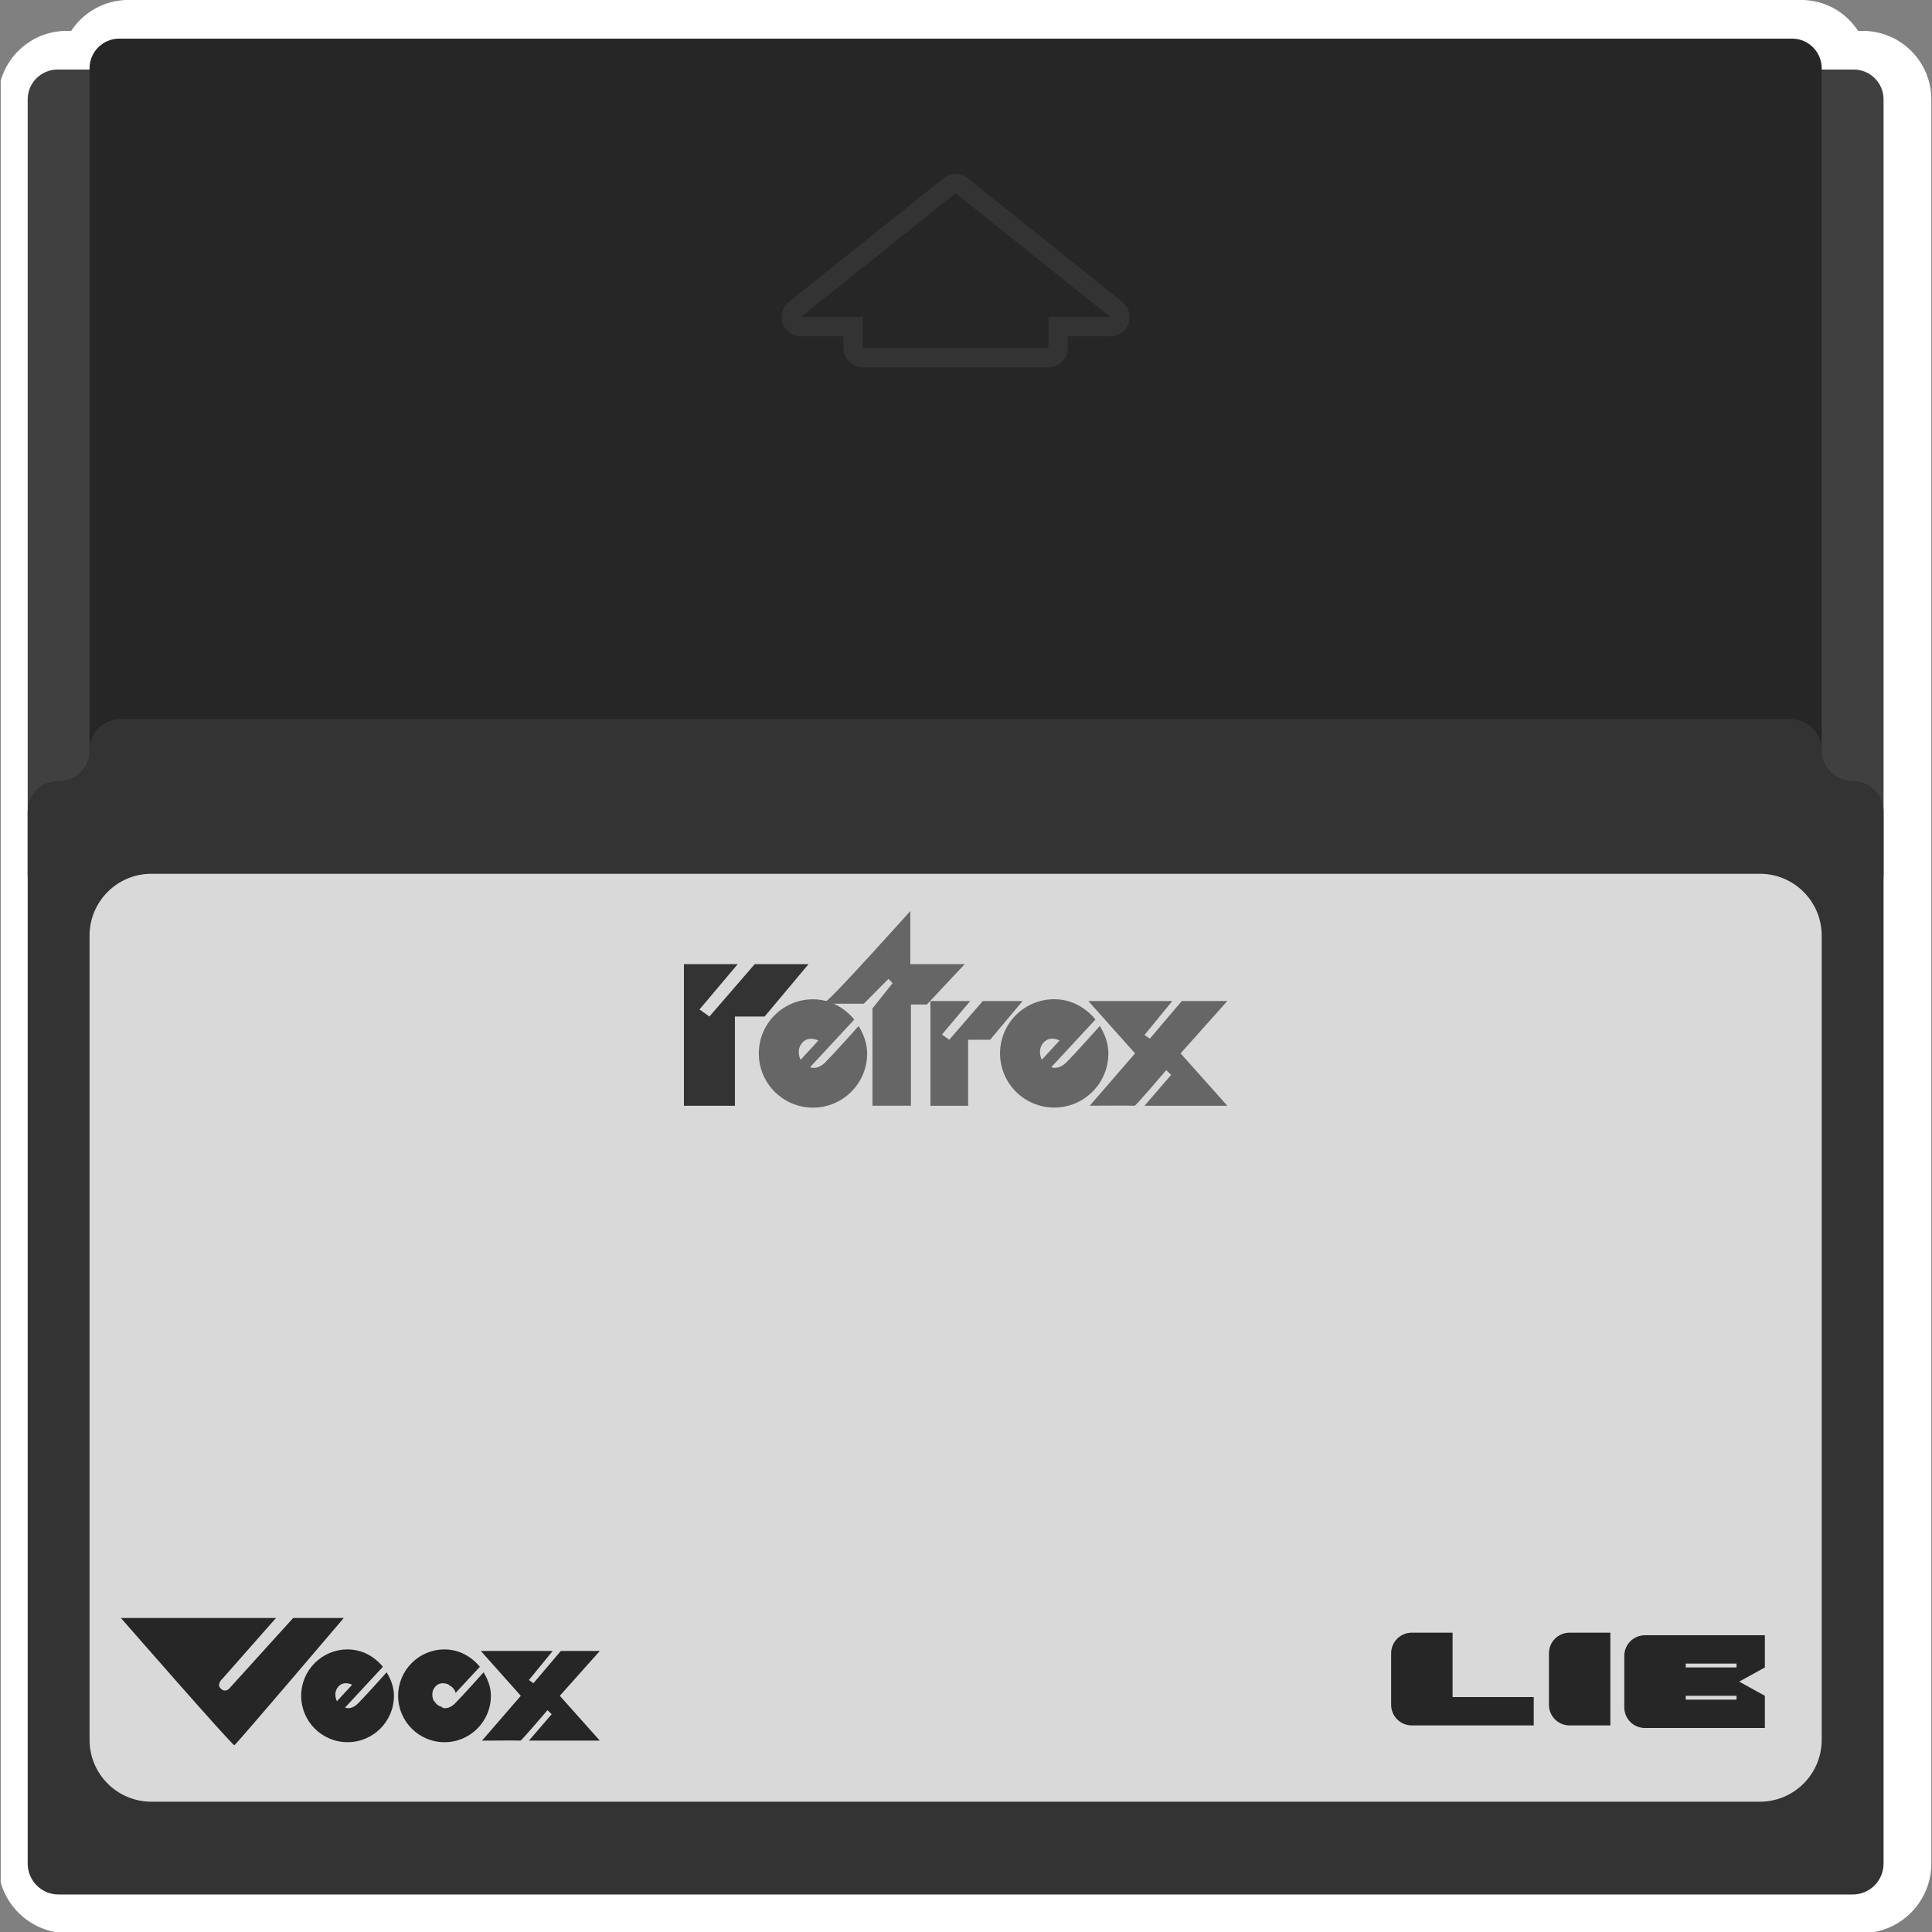 <?xml version="1.0" encoding="UTF-8" standalone="no"?>
<!-- Created with Inkscape (http://www.inkscape.org/) -->

<svg
   xmlns:dc="http://purl.org/dc/elements/1.1/"
   xmlns:cc="http://creativecommons.org/ns#"
   xmlns:rdf="http://www.w3.org/1999/02/22-rdf-syntax-ns#"
   xmlns:svg="http://www.w3.org/2000/svg"
   xmlns="http://www.w3.org/2000/svg"
   xmlns:sodipodi="http://sodipodi.sourceforge.net/DTD/sodipodi-0.dtd"
   xmlns:inkscape="http://www.inkscape.org/namespaces/inkscape"
   id="svg42027"
   version="1.1"
   inkscape:version="0.48.5 r10040"
   width="256"
   height="256"
   xml:space="preserve"
   sodipodi:docname="GCE - Vectrex-content.svg"><rect width="100%" height="100%" fill="#808080" stroke="none"/><defs
     id="defs42031"><clipPath
       clipPathUnits="userSpaceOnUse"
       id="clipPath42041"><path
         d="M 0,128 128,128 128,0 0,0 0,128 z"
         id="path42043"
         inkscape:connector-curvature="0" /></clipPath></defs><sodipodi:namedview
     pagecolor="#ffffff"
     bordercolor="#666666"
     borderopacity="1"
     objecttolerance="10"
     gridtolerance="10"
     guidetolerance="10"
     inkscape:pageopacity="0"
     inkscape:pageshadow="2"
     inkscape:window-width="1676"
     inkscape:window-height="1005"
     id="namedview42029"
     showgrid="false"
     inkscape:zoom="5.14375"
     inkscape:cx="55.601458"
     inkscape:cy="80"
     inkscape:window-x="4"
     inkscape:window-y="1"
     inkscape:window-maximized="1"
     inkscape:current-layer="g42035" /><g
     id="g42035"
     inkscape:groupmode="layer"
     inkscape:label="GCE - Vectrex-content"
     transform="matrix(1.25,0,0,-1.25,0,256)"><g
       id="g42037"
       transform="matrix(1.601,0,0,1.601,0.075,0)"
       inkscape:export-filename="/Users/margetts/Desktop/BAXY RetroActive/png_marked/g42037.png"
       inkscape:export-xdpi="90.099998"
       inkscape:export-ydpi="90.099998"><g
         id="g42039"
         clip-path="url(#clipPath42041)"><g
           id="g42045"
           transform="translate(123.294,125.875)"><path
             d="m 0,0 -0.315,0 c -0.811,1.242 -2.199,2.048 -3.772,2.048 l -110.756,0 c -1.582,0 -2.976,-0.816 -3.786,-2.048 l -0.301,0 c -2.501,0 -4.535,-2.034 -4.535,-4.535 l 0,-47.177 0,-4.169 0,-65.463 c 0,-2.541 2.067,-4.608 4.608,-4.608 l 118.784,0 c 2.541,0 4.608,2.067 4.608,4.608 l 0,65.463 0,4.169 0,47.177 C 4.535,-2.034 2.5,0 0,0"
             style="fill:#ffffff;fill-opacity:1;fill-rule:nonzero;stroke:none"
             id="path42047"
             inkscape:connector-curvature="0" /></g><g
           id="g42049"
           transform="translate(3.761,123.315)"><path
             d="m 0,0 118.93,0 c 1.091,0 1.975,-0.884 1.975,-1.975 l 0,-51.346 c 0,-1.091 -0.884,-1.975 -1.975,-1.975 l -118.93,0 c -1.091,0 -1.975,0.884 -1.975,1.975 l 0,51.346 C -1.975,-0.884 -1.091,0 0,0"
             style="fill:#404040;fill-opacity:1;fill-rule:nonzero;stroke:none"
             id="path42051"
             inkscape:connector-curvature="0" /></g><g
           id="g42053"
           transform="translate(7.848,125.363)"><path
             d="m 0,0 110.756,0 c 1.086,0 1.966,-0.88 1.966,-1.966 l 0,-45.22 c 0,-1.086 -0.88,-1.966 -1.966,-1.966 L 0,-49.152 c -1.086,0 -1.966,0.88 -1.966,1.966 l 0,45.22 C -1.966,-0.88 -1.086,0 0,0"
             style="fill:#262626;fill-opacity:1;fill-rule:nonzero;stroke:none"
             id="path42055"
             inkscape:connector-curvature="0" /></g><g
           id="g42057"
           transform="translate(7.93,80.307)"><path
             d="m 0,0 c -1.135,0 -2.048,-0.892 -2.048,-2.048 0,-1.156 -0.858,-2.048 -2.048,-2.048 -1.19,0 -2.048,-0.913 -2.048,-2.048 l 0,-69.632 c 0,-1.135 0.913,-2.048 2.048,-2.048 l 118.784,0 c 1.135,0 2.048,0.913 2.048,2.048 l 0,69.632 c 0,1.135 -0.909,2.048 -2.048,2.048 -1.139,0 -2.048,0.942 -2.048,2.048 0,1.106 -0.913,2.048 -2.048,2.048 L 0,0 z"
             style="fill:#333333;fill-opacity:1;fill-rule:nonzero;stroke:none"
             id="path42059"
             inkscape:connector-curvature="0" /></g><g
           id="g42061"
           transform="translate(9.978,70.067)"><path
             d="m 0,0 106.496,0 c 2.262,0 4.096,-1.834 4.096,-4.096 l 0,-53.248 c 0,-2.262 -1.834,-4.096 -4.096,-4.096 L 0,-61.44 c -2.262,0 -4.096,1.834 -4.096,4.096 l 0,53.248 C -4.096,-1.834 -2.262,0 0,0"
             style="fill:#d9d9d9;fill-opacity:1;fill-rule:nonzero;stroke:none"
             id="path42063"
             inkscape:connector-curvature="0" /></g><g
           id="g42065"
           transform="translate(63.226,116.403)"><path
             d="m 0,0 c -0.283,0 -0.566,-0.094 -0.8,-0.28 l -10.24,-8.192 c -0.424,-0.34 -0.588,-0.911 -0.408,-1.424 0.18,-0.513 0.664,-0.856 1.208,-0.856 l 2.816,0 0,-0.768 c 0,-0.707 0.573,-1.28 1.28,-1.28 l 12.288,0 c 0.707,0 1.28,0.573 1.28,1.28 l 0,0.768 2.816,0 c 0.544,0 1.028,0.343 1.208,0.856 0.18,0.513 0.016,1.084 -0.408,1.424 L 0.8,-0.28 C 0.566,-0.094 0.283,0 0,0 m 0,-1.28 10.24,-8.192 -4.096,0 0,-2.048 -12.288,0 0,2.048 -4.096,0 L 0,-1.28"
             style="fill:#333333;fill-opacity:1;fill-rule:nonzero;stroke:none"
             id="path42067"
             inkscape:connector-curvature="0" /></g><g
           id="g42069"
           transform="translate(61.557,54.707)"><path
             d="m 0,0 2.496,0 0,4.369 1.457,0 2.149,2.565 -2.635,0 L 1.248,4.369 0.763,4.715 2.635,6.934 0,6.934 0,0 z"
             style="fill:#666666;fill-opacity:1;fill-rule:nonzero;stroke:none"
             id="path42071"
             inkscape:connector-curvature="0" /></g><g
           id="g42073"
           transform="translate(45.236,54.707)"><path
             d="m 0,0 3.376,0 0,5.908 1.969,0 2.907,3.469 -3.563,0 L 1.688,5.908 1.031,6.376 3.563,9.377 0,9.377 0,0 z"
             style="fill:#333333;fill-opacity:1;fill-rule:nonzero;stroke:none"
             id="path42075"
             inkscape:connector-curvature="0" /></g><g
           id="g42077"
           transform="translate(53.06,58.866)"><path
             d="m 0,0 c 0.431,0.509 1.077,0.157 1.077,0.157 l -1.175,-1.273 c 0,0 -0.333,0.607 0.098,1.116 M 3.743,1.119 C 3.621,0.983 2.092,-0.727 1.547,-1.273 0.979,-1.841 0.529,-1.606 0.529,-1.606 L 3.455,1.547 C 2.797,2.348 1.839,2.889 0.722,2.889 c -1.981,0 -3.587,-1.605 -3.587,-3.586 0,-1.981 1.606,-3.587 3.587,-3.587 1.981,0 3.586,1.606 3.586,3.587 0,0.678 -0.238,1.276 -0.565,1.816"
             style="fill:#666666;fill-opacity:1;fill-rule:nonzero;stroke:none"
             id="path42079"
             inkscape:connector-curvature="0" /></g><g
           id="g42081"
           transform="translate(69.032,58.871)"><path
             d="m 0,0 c 0.431,0.509 1.077,0.157 1.077,0.157 l -1.175,-1.273 c 0,0 -0.333,0.607 0.098,1.116 M 3.743,1.119 C 3.621,0.983 2.092,-0.727 1.547,-1.273 0.979,-1.841 0.529,-1.606 0.529,-1.606 L 3.455,1.547 C 2.797,2.348 1.839,2.889 0.722,2.889 c -1.981,0 -3.587,-1.605 -3.587,-3.586 0,-1.981 1.606,-3.587 3.587,-3.587 1.981,0 3.586,1.606 3.586,3.587 0,0.678 -0.238,1.276 -0.565,1.816"
             style="fill:#666666;fill-opacity:1;fill-rule:nonzero;stroke:none"
             id="path42083"
             inkscape:connector-curvature="0" /></g><g
           id="g42085"
           transform="translate(54.65,61.641)"><path
             d="m 0,0 c 0.189,-0.055 5.576,5.957 5.576,5.957 l 0,-3.514 3.603,0 -2.506,-2.673 -1.057,0 0,-6.704 -2.546,0 0,6.445 1.332,1.669 -0.274,0.287 -1.632,-1.645 -2.754,0 L 0,0 z"
             style="fill:#666666;fill-opacity:1;fill-rule:nonzero;stroke:none"
             id="path42087"
             inkscape:connector-curvature="0" /></g><g
           id="g42089"
           transform="translate(72.013,61.641)"><path
             d="M 0,0 5.561,0 3.72,-2.246 4.072,-2.494 6.187,0 9.202,0 6.109,-3.467 l 3.093,-3.467 -5.482,0 1.762,2.044 -0.326,0.313 c 0,0 -2.023,-2.379 -2.089,-2.357 -0.065,0.021 -2.976,0 -2.976,0 L 3.094,-3.467 0,0 z"
             style="fill:#666666;fill-opacity:1;fill-rule:nonzero;stroke:none"
             id="path42091"
             inkscape:connector-curvature="0" /></g><g
           id="g42093"
           transform="translate(96.13,15.554)"><path
             d="m 0,0 0,4.265 -2.703,0 c -0.754,0 -1.365,-0.611 -1.365,-1.365 l 0,-3.412 c 0,-0.753 0.611,-1.364 1.365,-1.364 l 2.021,0 0.682,0 5.373,0 L 5.373,0 0,0 z"
             style="fill:#262626;fill-opacity:1;fill-rule:nonzero;stroke:none"
             id="path42095"
             inkscape:connector-curvature="0" /></g><path
           d="m 114.93,17.516 -3.362,0 0,0.256 3.362,0 0,-0.256 z m 0,-2.132 -3.362,0 0,0.256 3.362,0 0,-0.256 z m -6.065,4.264 c -0.754,0 -1.365,-0.611 -1.365,-1.364 l 0,-3.412 c 0,-0.754 0.611,-1.365 1.365,-1.365 l 7.942,0 0,2.133 -1.7,0.938 1.7,0.938 0,2.132 -7.942,0 z"
           style="fill:#262626;fill-opacity:1;fill-rule:nonzero;stroke:none"
           id="path42097"
           inkscape:connector-curvature="0" /><g
           id="g42099"
           transform="translate(106.578,19.819)"><path
             d="m 0,0 -2.703,0 c -0.754,0 -1.365,-0.611 -1.365,-1.365 l 0,-3.411 c 0,-0.754 0.611,-1.365 1.365,-1.365 L 0,-6.141 0,0 z"
             style="fill:#262626;fill-opacity:1;fill-rule:nonzero;stroke:none"
             id="path42101"
             inkscape:connector-curvature="0" /></g><g
           id="g42103"
           transform="translate(22.347,16.236)"><path
             d="m 0,0 c 0.369,0.436 0.922,0.134 0.922,0.134 l -1.006,-1.09 c 0,0 -0.285,0.52 0.084,0.956 M 3.205,0.958 C 3.1,0.841 1.792,-0.623 1.324,-1.09 0.838,-1.576 0.453,-1.375 0.453,-1.375 l 2.505,2.699 c -0.563,0.686 -1.383,1.15 -2.34,1.15 -1.696,0 -3.071,-1.375 -3.071,-3.071 0,-1.696 1.375,-3.071 3.071,-3.071 1.696,0 3.071,1.375 3.071,3.071 0,0.58 -0.204,1.093 -0.484,1.555"
             style="fill:#262626;fill-opacity:1;fill-rule:nonzero;stroke:none"
             id="path42105"
             inkscape:connector-curvature="0" /></g><g
           id="g42107"
           transform="translate(31.788,18.608)"><path
             d="M 0,0 4.761,0 3.185,-1.923 3.487,-2.136 5.298,0 7.879,0 5.231,-2.969 l 2.648,-2.968 -4.694,0 1.509,1.75 -0.279,0.268 c 0,0 -1.733,-2.037 -1.789,-2.018 C 2.571,-5.919 0.078,-5.938 0.078,-5.938 L 2.649,-2.969 0,0 z"
             style="fill:#262626;fill-opacity:1;fill-rule:nonzero;stroke:none"
             id="path42109"
             inkscape:connector-curvature="0" /></g><g
           id="g42111"
           transform="translate(31.972,17.194)"><path
             d="m 0,0 c -0.104,-0.117 -1.413,-1.581 -1.88,-2.048 -0.487,-0.486 -0.872,-0.285 -0.872,-0.285 l 0.032,0.034 c -0.24,0.042 -0.441,0.197 -0.547,0.408 l -0.022,-0.023 c 0,0 -0.285,0.52 0.084,0.956 0.369,0.435 0.922,0.134 0.922,0.134 l -0.02,-0.022 c 0.222,-0.09 0.392,-0.281 0.452,-0.516 l 1.604,1.728 c -0.563,0.686 -1.383,1.15 -2.34,1.15 -1.696,0 -3.071,-1.375 -3.071,-3.071 0,-1.697 1.375,-3.072 3.071,-3.072 1.696,0 3.071,1.375 3.071,3.072 C 0.484,-0.975 0.28,-0.463 0,0"
             style="fill:#262626;fill-opacity:1;fill-rule:nonzero;stroke:none"
             id="path42113"
             inkscape:connector-curvature="0" /></g><g
           id="g42115"
           transform="translate(7.959,20.79)"><path
             d="M 0,0 C 0,0 7.391,-8.464 7.51,-8.424 7.629,-8.384 14.755,0 14.755,0 L 11.404,0 7.192,-4.649 c 0,0 -0.263,-0.328 -0.576,-0.03 -0.313,0.298 0.104,0.656 0.104,0.656 L 10.267,0 0,0 z"
             style="fill:#262626;fill-opacity:1;fill-rule:nonzero;stroke:none"
             id="path42117"
             inkscape:connector-curvature="0" /></g></g></g></g></svg>